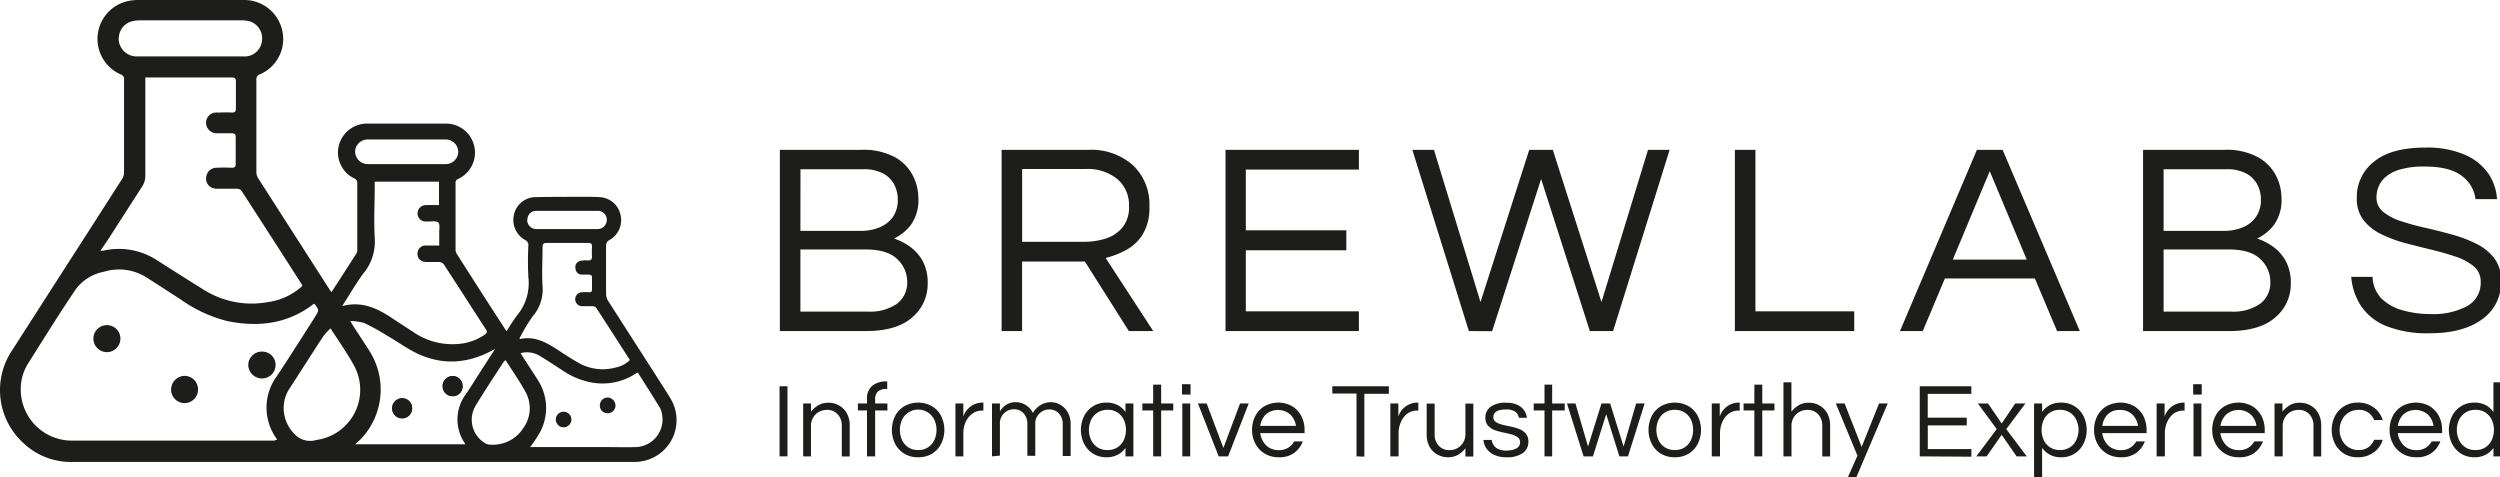 <svg width="398" height="76" xmlns="http://www.w3.org/2000/svg" data-name="Layer 1">
 <g id="Layer_1">
  <title>Layer 1</title>
  <g>

   <path fill="#1d1d1b" d="m72.105,59.855a1.6,1.6 0 0 0 -1.62,1.61a1.57,1.57 0 0 0 1.63,1.59a1.54,1.54 0 0 0 1.54,-1.59a1.58,1.58 0 0 0 -1.55,-1.61zm-8.07,3.55a1.61,1.61 0 1 0 1.59,1.62a1.57,1.57 0 0 0 -1.62,-1.62l0.03,0zm42.54,-0.27c-3.24,-5.09 -6.52,-10.15 -9.76,-15.24a2.22,2.22 0 0 1 -0.33,-1.12c0,-2.53 0,-5.06 0,-7.59a1,1 0 0 1 0.59,-1a3.63,3.63 0 0 0 1.71,-4a3.57,3.57 0 0 0 -3.17,-2.79c-1.14,-0.08 -2.3,-0.06 -3.44,-0.06c-2.36,0 -4.72,0 -7.08,0.05a3.55,3.55 0 0 0 -3.28,2.83a3.65,3.65 0 0 0 1.8,4a0.86,0.86 0 0 1 0.5,0.9a48.44,48.44 0 0 0 0,5a8,8 0 0 1 -1.79,6.08a27.4,27.4 0 0 0 -1.65,2.52a2.68,2.68 0 0 1 -0.21,-0.24q-3.9,-6 -7.78,-12.12a1.24,1.24 0 0 1 -0.16,-0.66c0,-3.51 0,-7 0,-10.52a0.65,0.65 0 0 1 0.46,-0.71a4.62,4.62 0 0 0 -2,-8.79l-12.46,0a4.63,4.63 0 0 0 -4.59,3.52a4.57,4.57 0 0 0 2.47,5.21a0.74,0.74 0 0 1 0.47,0.78q0,5.27 0,10.53a1.23,1.23 0 0 1 -0.11,0.61c-1.3,2 -2.61,4.07 -4,6.19l-0.28,-0.4q-5.72,-8.9 -11.43,-17.81a1.92,1.92 0 0 1 -0.24,-0.95c0,-4.87 0,-9.74 0,-14.61a0.85,0.85 0 0 1 0.61,-0.93a6.12,6.12 0 0 0 3.5,-7a6.19,6.19 0 0 0 -6.29,-4.81l-16.59,0a7.14,7.14 0 0 0 -1.46,0.12a6.17,6.17 0 0 0 -1.35,11.73a0.74,0.74 0 0 1 0.51,0.81c0,5 0,9.91 0,14.87a1.84,1.84 0 0 1 -0.26,0.88q-4.65,7.28 -9.33,14.54q-4.09,6.38 -8.19,12.76a11.39,11.39 0 0 0 1.65,14.72a11,11 0 0 0 7.91,3.11q19.82,0 39.61,0l49.69,0a7,7 0 0 0 1.51,-0.14a6.64,6.64 0 0 0 4.21,-10.27l0.03,0zm-22.61,-28.17a1.38,1.38 0 0 1 1.54,-1.39l9.55,0a1.41,1.41 0 0 1 1.55,1.39a1.47,1.47 0 0 1 -1.55,1.5l-9.55,0a1.44,1.44 0 0 1 -1.57,-1.5l0.03,0zm1.06,15.14a6.59,6.59 0 0 0 1.35,-4.56c-0.13,-2.05 0,-4.12 0,-6.18c0,-0.52 0.15,-0.69 0.68,-0.69q3.28,0 6.57,0c0.49,0 0.64,0.15 0.62,0.62a13,13 0 0 0 0,1.53c0,0.51 -0.19,0.67 -0.67,0.63a4.33,4.33 0 0 0 -1.08,0.06a1,1 0 0 0 -0.88,1.2a1,1 0 0 0 1,1c0.36,0 0.72,0 1.09,0s0.55,0.11 0.54,0.51c0,0.62 0,1.23 0,1.85c0,0.31 -0.11,0.47 -0.45,0.45a9.73,9.73 0 0 0 -1.08,0a1.11,1.11 0 0 0 -0.06,2.22c0.57,0 1.15,0 1.72,0a0.77,0.77 0 0 1 0.56,0.29c1.79,2.74 3.55,5.49 5.34,8.28a4.35,4.35 0 0 1 -2.21,1.18a7.79,7.79 0 0 1 -6,-0.75c-0.92,-0.53 -1.82,-1.1 -2.71,-1.68c-2,-1.31 -4,-2.68 -6.62,-2.08c0,-0.07 0,-0.13 0,-0.19c0.65,-1.21 1.37,-2.51 2.26,-3.69l0.03,0zm-28.23,-26.9a2,2 0 0 1 1.77,-1l12.3,0a2,2 0 0 1 2.09,2a2,2 0 0 1 -2.09,1.92c-2.06,0 -4.13,0 -6.19,0s-4.08,0 -6.11,0a2,2 0 0 1 -1.8,-2.92l0.03,0zm1.23,20.12a8,8 0 0 0 1.63,-5.5c-0.15,-2.71 0,-5.43 0,-8.16l0,-0.74l10.23,0l0,3.72c-0.69,0 -1.38,0 -2.07,0a1.35,1.35 0 0 0 -1.32,1.09a1.3,1.3 0 0 0 0.74,1.42a1.15,1.15 0 0 0 0.36,0.11a5.46,5.46 0 0 0 0.57,0c0.57,0 1.35,-0.13 1.63,0.18s0.12,1.08 0.13,1.64s0,1.28 0,2l-2,0a1.3,1.3 0 0 0 -1.46,1.33c0,0.8 0.56,1.29 1.48,1.3c0.68,0 1.37,0 2,0a1,1 0 0 1 0.71,0.37c2.26,3.46 4.47,6.93 6.72,10.38c0.24,0.37 0.13,0.56 -0.17,0.79a8.61,8.61 0 0 1 -4.52,1.52a10.87,10.87 0 0 1 -7,-2c-1.1,-0.69 -2.18,-1.41 -3.26,-2.12c-2.35,-1.57 -4.8,-2.76 -7.95,-1.93c1.22,-1.89 2.27,-3.72 3.52,-5.4l0.03,0zm-39.11,-37.27a2.81,2.81 0 0 1 2.33,-2.72a7.11,7.11 0 0 1 1.14,-0.1q8,0 15.94,0a5.92,5.92 0 0 1 1.39,0.15a2.83,2.83 0 0 1 2,3a2.78,2.78 0 0 1 -2.46,2.59a8.83,8.83 0 0 1 -0.89,0l-8,0c-2.78,0 -5.57,0 -8.35,0a2.88,2.88 0 0 1 -3.13,-2.92l0.03,0zm-1.81,32.23q2.75,-4.29 5.51,-8.57a3.07,3.07 0 0 0 0.52,-1.79c0,-4.93 0,-9.86 0,-14.79l0,-0.8c0.23,0 0.41,0 0.59,0c4.38,0 8.76,0 13.14,0c0.52,0 0.71,0.13 0.69,0.67c0,1.41 0,2.81 0,4.21c0,0.51 -0.12,0.73 -0.67,0.7c-0.77,-0.05 -1.53,0 -2.3,0a1.63,1.63 0 0 0 -1.78,1.58a1.68,1.68 0 0 0 1.68,1.72c0.79,0 1.58,0 2.36,0c0.55,0 0.69,0.18 0.68,0.7q0,2.07 0,4.14c0,0.51 -0.17,0.67 -0.66,0.65a22.06,22.06 0 0 0 -2.3,0a1.65,1.65 0 0 0 -1.72,1.39a1.59,1.59 0 0 0 1,1.84a2.29,2.29 0 0 0 0.74,0.11c1.07,0 2.13,0 3.19,0a0.94,0.94 0 0 1 0.67,0.33q4.86,7.49 9.66,15s0,0.08 0,0.18a10.19,10.19 0 0 1 -5.47,2.54a14.32,14.32 0 0 1 -10.47,-2.14c-2.4,-1.48 -4.76,-3 -7.16,-4.52a11.11,11.11 0 0 0 -8.55,-1.53a3.42,3.42 0 0 1 -0.46,0l1.11,-1.62zm26.48,31.86q-16,0 -32,0a8.14,8.14 0 0 1 -8.28,-8.33a7.61,7.61 0 0 1 1.2,-4c2.53,-4 5,-8 7.65,-11.89a7.29,7.29 0 0 1 4.38,-2.66a8.2,8.2 0 0 1 6.94,1c1.76,1.11 3.5,2.26 5.25,3.38a22.2,22.2 0 0 0 7.46,3.47c4.9,1 9.54,0.48 13.66,-2.66a0.48,0.48 0 0 1 0.16,-0.08l0.06,0c0.76,1 0.76,1 0.08,2.08c-2,3.14 -4,6.3 -6.07,9.43a8.44,8.44 0 0 0 -0.08,9.9a1.08,1.08 0 0 1 0.1,0.23l-0.51,0.13zm6.79,-0.1a3.41,3.41 0 0 1 -3.06,-0.55a6,6 0 0 1 -2.12,-3.87a5.74,5.74 0 0 1 1,-3.93c1.76,-2.7 3.48,-5.43 5.25,-8.13a11.17,11.17 0 0 1 1.18,-1.29c1.36,2.14 2.75,4.06 3.85,6.14a8.06,8.06 0 0 1 -6.12,11.63l0.02,0zm23.73,0.68l-17.56,0c0.4,-0.37 0.75,-0.67 1.06,-1a11.41,11.41 0 0 0 1.24,-13.8c-0.85,-1.35 -1.73,-2.68 -2.59,-4l-0.36,-0.59l-0.14,-0.23l0.2,0a8.07,8.07 0 0 1 2.06,0.33a38.46,38.46 0 0 1 3.62,2c1.58,0.92 3.07,2 4.7,2.8c4.2,2 8.34,1.68 12.49,-0.7l-2.86,4.44c-0.57,0.9 -1.13,1.81 -1.73,2.68a6.75,6.75 0 0 0 -0.13,8.07zm9.11,-2.43a5.76,5.76 0 0 1 -5.41,2.47a1.33,1.33 0 0 1 -0.59,-0.22a4.35,4.35 0 0 1 -1.56,-5.85c1.44,-2.4 3,-4.73 4.53,-7.09a2.21,2.21 0 0 1 0.3,-0.28c1.1,1.73 2.24,3.35 3.18,5.08a5.34,5.34 0 0 1 -0.47,5.89l0.02,0zm18.13,2.88c-1.68,0.05 -3.36,0 -5,0l-11.95,0a21.54,21.54 0 0 0 1.59,-2.39a8.17,8.17 0 0 0 -0.42,-8.37c-0.76,-1.22 -1.57,-2.42 -2.35,-3.64c-0.11,-0.17 -0.21,-0.35 -0.32,-0.56a3.92,3.92 0 0 1 3.1,0.48c1.17,0.7 2.29,1.46 3.44,2.19a12,12 0 0 0 4.71,2a9.62,9.62 0 0 0 7,-1.37l0.39,-0.22c1.2,1.9 2.4,3.78 3.56,5.68a3.35,3.35 0 0 1 0.32,1.09a4.4,4.4 0 0 1 -4.09,5.11l0.02,0zm-29.24,-11.32a1.6,1.6 0 0 0 -1.62,1.61a1.57,1.57 0 0 0 1.63,1.59a1.54,1.54 0 0 0 1.54,-1.59a1.58,1.58 0 0 0 -1.55,-1.61zm-8.07,3.55a1.61,1.61 0 1 0 1.59,1.62a1.57,1.57 0 0 0 -1.62,-1.62l0.03,0z" class="cls-1"/>
   <path fill="#1d1d1b" d="m31.525,62.035a2.14,2.14 0 1 1 -4.28,0a2.18,2.18 0 0 1 2.17,-2.2a2.15,2.15 0 0 1 2.11,2.2z" class="cls-1"/>
   <path fill="#1d1d1b" d="m41.765,55.975a2.12,2.12 0 0 1 2.11,2.17a2.16,2.16 0 0 1 -2.2,2.11a2.19,2.19 0 0 1 -2.15,-2.16a2.16,2.16 0 0 1 2.24,-2.12z" class="cls-1"/>
   <path fill="#1d1d1b" d="m17.165,51.765a2.15,2.15 0 0 1 0,4.29a2.15,2.15 0 1 1 0,-4.29z" class="cls-1"/>
   <path fill="#1d1d1b" d="m73.625,61.495a1.54,1.54 0 0 1 -1.54,1.59a1.57,1.57 0 0 1 -1.63,-1.59a1.6,1.6 0 0 1 1.62,-1.61a1.58,1.58 0 0 1 1.55,1.61z" class="cls-1"/>
   <path fill="#1d1d1b" d="m65.595,65.025a1.57,1.57 0 1 1 -1.59,-1.62a1.57,1.57 0 0 1 1.59,1.62z" class="cls-1"/>
   <path fill="#1d1d1b" d="m96.755,63.285a1.3,1.3 0 0 1 1.23,1.29a1.23,1.23 0 0 1 -1.28,1.21a1.2,1.2 0 0 1 -1.21,-1.26a1.25,1.25 0 0 1 1.26,-1.24z" class="cls-1"/>
   <path fill="#1d1d1b" d="m90.965,66.785a1.24,1.24 0 1 1 -2.48,0a1.24,1.24 0 0 1 2.48,0z" class="cls-1"/>
   <path fill="#1d1d1b" d="m124.155,52.705l0,-28.85l12.95,0a10.5,10.5 0 0 1 5.38,1.18a7,7 0 0 1 2.85,2.94a7.83,7.83 0 0 1 0.87,3.5a6.9,6.9 0 0 1 -1.17,4.3a7.4,7.4 0 0 1 -2.71,2.2a9.38,9.38 0 0 1 2.47,1.24a7.07,7.07 0 0 1 2.07,2.29a7.17,7.17 0 0 1 0.82,3.61a6.92,6.92 0 0 1 -2.46,5.41q-2.46,2.18 -7.38,2.18l-13.69,0zm3.27,-15.95l9.68,0a7.72,7.72 0 0 0 2.85,-0.53a4.81,4.81 0 0 0 2.15,-1.63a4.65,4.65 0 0 0 0.82,-2.85a5.09,5.09 0 0 0 -0.54,-2.31a4.21,4.21 0 0 0 -1.74,-1.79a6.42,6.42 0 0 0 -3.21,-0.7l-10,0l-0.01,9.81zm0,12.85l10.76,0a7.45,7.45 0 0 0 4.6,-1.24a4.16,4.16 0 0 0 1.64,-3.51a4.92,4.92 0 0 0 -1.57,-3.59q-1.58,-1.54 -5,-1.55l-10.43,0l0,9.89z" class="cls-1"/>
   <path fill="#1d1d1b" d="m159.455,52.705l0,-28.85l13.81,0a10,10 0 0 1 7.09,2.44a8.56,8.56 0 0 1 2.63,6.58a8,8 0 0 1 -1.07,4.44a7.06,7.06 0 0 1 -2.68,2.51a13.76,13.76 0 0 1 -3.22,1.24l7.58,11.64l-3.88,0l-7,-11.07l-10,0l0,11.07l-3.26,0zm3.27,-14.21l10,0a11.16,11.16 0 0 0 3.18,-0.48a5.72,5.72 0 0 0 2.72,-1.72a5,5 0 0 0 1.11,-3.46a5.39,5.39 0 0 0 -1.87,-4.34a7.43,7.43 0 0 0 -5,-1.59l-10.14,0l0,11.59z" class="cls-1"/>
   <path fill="#1d1d1b" d="m195.105,52.705l0,-28.85l21.23,0l0,3.14l-18,0l0,9.67l16,0l0,3.18l-16,0l0,9.72l18,0l0,3.14l-21.23,0z" class="cls-1"/>
   <path fill="#1d1d1b" d="m233.845,52.705l-9,-28.85l3.44,0l7.41,24.23l7.76,-24.23l3.75,0l7.75,24.23l7.41,-24.23l3.44,0l-9,28.85l-3.7,0l-7.76,-24.21l-7.8,24.23l-3.7,-0.02z" class="cls-1"/>
   <path fill="#1d1d1b" d="m276.195,52.705l0,-28.85l3.27,0l0,25.71l15.73,0l0,3.14l-19,0z" class="cls-1"/>
   <path fill="#1d1d1b" d="m302.475,52.705l12.25,-28.85l4.09,0l12.29,28.85l-3.62,0l-3.53,-8.37l-14.33,0l-3.52,8.37l-3.63,0zm8.41,-11.38l11.77,0l-5.89,-14.07l-5.88,14.07z" class="cls-1"/>
   <path fill="#1d1d1b" d="m341.175,52.705l0,-28.85l12.93,0a10.45,10.45 0 0 1 5.38,1.18a7.07,7.07 0 0 1 2.86,2.94a7.83,7.83 0 0 1 0.87,3.5a6.83,6.83 0 0 1 -1.18,4.3a7.29,7.29 0 0 1 -2.7,2.2a9.48,9.48 0 0 1 2.46,1.24a6.85,6.85 0 0 1 2.07,2.29a7.17,7.17 0 0 1 0.83,3.61a6.92,6.92 0 0 1 -2.46,5.41c-1.64,1.45 -4.11,2.18 -7.39,2.18l-13.67,0zm3.27,-15.95l9.66,0a7.73,7.73 0 0 0 2.86,-0.53a4.78,4.78 0 0 0 2.14,-1.63a4.65,4.65 0 0 0 0.83,-2.85a5.09,5.09 0 0 0 -0.54,-2.31a4.3,4.3 0 0 0 -1.75,-1.79a6.38,6.38 0 0 0 -3.2,-0.7l-10,0l0,9.81zm0,12.85l10.76,0a7.45,7.45 0 0 0 4.6,-1.24a4.15,4.15 0 0 0 1.63,-3.51a4.88,4.88 0 0 0 -1.57,-3.59q-1.56,-1.54 -5,-1.55l-10.42,0l0,9.89z" class="cls-1"/>
   <path fill="#1d1d1b" d="m386.795,53.055a17.62,17.62 0 0 1 -6.93,-1.16a8.72,8.72 0 0 1 -4,-3.2a9.93,9.93 0 0 1 -1.55,-4.62l3.4,0a5.13,5.13 0 0 0 1.39,3.42a7.73,7.73 0 0 0 3.34,1.89a16,16 0 0 0 4.55,0.61a11.31,11.31 0 0 0 5.8,-1.28a4.19,4.19 0 0 0 2.13,-3.82a3.13,3.13 0 0 0 -1.06,-2.46a8.66,8.66 0 0 0 -2.84,-1.55c-1.17,-0.4 -2.46,-0.77 -3.85,-1.11s-2.8,-0.69 -4.21,-1.06a21.38,21.38 0 0 1 -3.88,-1.44a8,8 0 0 1 -2.83,-2.25a5.54,5.54 0 0 1 -1.05,-3.53a7.07,7.07 0 0 1 2.73,-5.75q2.71,-2.25 8.17,-2.25a15.16,15.16 0 0 1 6.32,1.15a8.74,8.74 0 0 1 3.73,3a8.11,8.11 0 0 1 1.37,4.06l-3.42,0a5.41,5.41 0 0 0 -2.17,-3.69q-1.92,-1.5 -5.89,-1.5a13.48,13.48 0 0 0 -4,0.48a5.86,5.86 0 0 0 -2.33,1.24a4,4 0 0 0 -1.09,1.59a4.85,4.85 0 0 0 -0.29,1.57a2.89,2.89 0 0 0 1.07,2.33a8.55,8.55 0 0 0 2.83,1.48a38.73,38.73 0 0 0 3.9,1.07c1.43,0.32 2.84,0.68 4.25,1.07a21.42,21.42 0 0 1 3.88,1.48a8.1,8.1 0 0 1 2.83,2.29a5.66,5.66 0 0 1 1.07,3.57a7.11,7.11 0 0 1 -3.05,6.17q-3.01,2.2 -8.32,2.2z" class="cls-1"/>
   <path fill="#1d1d1b" d="m124.105,72.655l0,-11.16l1.26,0l0,11.15l-1.26,0.01z" class="cls-1"/>
   <path fill="#1d1d1b" d="m127.865,72.655l0,-8.42l1.24,0l0,1.31a4.37,4.37 0 0 1 1.12,-1a3.08,3.08 0 0 1 1.68,-0.43a3.4,3.4 0 0 1 1.65,0.42a3.12,3.12 0 0 1 1.24,1.23a3.88,3.88 0 0 1 0.48,2l0,4.9l-1.26,0l0,-4.87a2.58,2.58 0 0 0 -0.66,-1.84a2.21,2.21 0 0 0 -1.7,-0.7a2.61,2.61 0 0 0 -1.28,0.32a2.41,2.41 0 0 0 -0.92,0.9a2.6,2.6 0 0 0 -0.35,1.34l0,4.85l-1.24,-0.01z" class="cls-1"/>
   <path fill="#1d1d1b" d="m138.025,72.655l0,-7.31l-1.45,0l0,-1.11l1.45,0l0,-0.74a2.56,2.56 0 0 1 0.84,-2.08a3.45,3.45 0 0 1 2.28,-0.69l0.1,0l0,1.2l-0.14,0a1.94,1.94 0 0 0 -1.33,0.4a1.59,1.59 0 0 0 -0.45,1.27l0,0.64l1.95,0l0,1.11l-1.95,0l0,7.31l-1.3,0z" class="cls-1"/>
   <path fill="#1d1d1b" d="m146.165,72.795a4.13,4.13 0 0 1 -2.22,-0.58a3.87,3.87 0 0 1 -1.45,-1.58a5,5 0 0 1 0,-4.39a3.82,3.82 0 0 1 1.45,-1.56a4.49,4.49 0 0 1 4.45,0a3.8,3.8 0 0 1 1.44,1.56a5,5 0 0 1 0,4.39a3.85,3.85 0 0 1 -1.44,1.58a4.09,4.09 0 0 1 -2.23,0.58zm0,-1.15a2.71,2.71 0 0 0 1.59,-0.44a2.76,2.76 0 0 0 1,-1.17a3.91,3.91 0 0 0 0,-3.19a2.85,2.85 0 0 0 -5.16,0a4,4 0 0 0 0,3.19a2.78,2.78 0 0 0 1,1.17a2.7,2.7 0 0 0 1.57,0.44z" class="cls-1"/>
   <path fill="#1d1d1b" d="m152.105,72.655l0,-8.42l1.26,0l0,2.07a4.11,4.11 0 0 1 0.26,-0.58a3.29,3.29 0 0 1 1.5,-1.36a3.08,3.08 0 0 1 1.34,-0.27l0.09,0l0,1.27l-0.16,0a2.61,2.61 0 0 0 -1.62,0.51a3.28,3.28 0 0 0 -1.05,1.33a4.32,4.32 0 0 0 -0.36,1.75l0,3.7l-1.26,0z" class="cls-1"/>
   <path fill="#1d1d1b" d="m157.925,72.655l0,-8.42l1.26,0l0,1.26a3.26,3.26 0 0 1 0.91,-1a2.79,2.79 0 0 1 1.66,-0.46a2.83,2.83 0 0 1 1.55,0.45a3.07,3.07 0 0 1 1.13,1.26a3.36,3.36 0 0 1 0.53,-0.69a3.11,3.11 0 0 1 0.95,-0.71a3.06,3.06 0 0 1 1.41,-0.31a2.94,2.94 0 0 1 1.52,0.43a3.16,3.16 0 0 1 1.15,1.2a3.65,3.65 0 0 1 0.45,1.85l0,5.08l-1.26,0l0,-5.05a2.41,2.41 0 0 0 -0.6,-1.71a2,2 0 0 0 -1.49,-0.65a2.23,2.23 0 0 0 -2.28,2.38l0,5l-1.26,0l0,-5.05a2.41,2.41 0 0 0 -0.6,-1.71a2,2 0 0 0 -1.49,-0.65a2.23,2.23 0 0 0 -2.28,2.38l0,5l-1.26,0.12z" class="cls-1"/>
   <path fill="#1d1d1b" d="m176.155,72.795a3.93,3.93 0 0 1 -2.15,-0.58a4,4 0 0 1 -1.42,-1.58a5,5 0 0 1 0,-4.39a3.89,3.89 0 0 1 3.57,-2.15a3.74,3.74 0 0 1 1.8,0.41a3.46,3.46 0 0 1 1.22,1.09l0,-1.36l1.26,0l0,8.42l-1.26,0l0,-1.34a3.5,3.5 0 0 1 -1.22,1.07a3.74,3.74 0 0 1 -1.8,0.41zm0.17,-1.15a2.71,2.71 0 0 0 1.59,-0.44a2.76,2.76 0 0 0 1,-1.17a3.91,3.91 0 0 0 0,-3.19a2.71,2.71 0 0 0 -2.58,-1.6a2.82,2.82 0 0 0 -2.63,1.6a3.81,3.81 0 0 0 0,3.19a2.85,2.85 0 0 0 1,1.17a2.8,2.8 0 0 0 1.62,0.44z" class="cls-1"/>
   <path fill="#1d1d1b" d="m183.585,72.655l0,-7.31l-1.72,0l0,-1.11l1.72,0l0,-3l1.27,0l0,3l1.93,0l0,1.11l-1.93,0l0,7.31l-1.27,0z" class="cls-1"/>
   <path fill="#1d1d1b" d="m188.175,62.815l0,-1.65l1.36,0l0,1.65l-1.36,0zm0.05,9.84l0,-8.42l1.26,0l0,8.42l-1.26,0z" class="cls-1"/>
   <path fill="#1d1d1b" d="m194.015,72.655l-3.3,-8.42l1.39,0l2.66,7.08l2.65,-7.08l1.38,0l-3.28,8.42l-1.5,0z" class="cls-1"/>
   <path fill="#1d1d1b" d="m203.585,72.795a4.22,4.22 0 0 1 -2.24,-0.58a4,4 0 0 1 -1.49,-1.58a4.6,4.6 0 0 1 -0.53,-2.19a4.72,4.72 0 0 1 0.51,-2.2a3.87,3.87 0 0 1 1.44,-1.56a4.51,4.51 0 0 1 4.46,0a3.94,3.94 0 0 1 1.44,1.56a4.72,4.72 0 0 1 0.51,2.2l0,0.51l-7.06,0a3.52,3.52 0 0 0 0.48,1.35a2.74,2.74 0 0 0 1,1a3,3 0 0 0 1.48,0.36a2.75,2.75 0 0 0 1.5,-0.39a2.86,2.86 0 0 0 0.94,-1l1.38,0a4,4 0 0 1 -1.39,1.84a3.94,3.94 0 0 1 -2.43,0.68zm-3,-5l5.73,0a3.11,3.11 0 0 0 -0.91,-1.81a3,3 0 0 0 -3.9,0a3.31,3.31 0 0 0 -0.87,1.79l-0.05,0.02z" class="cls-1"/>
   <path fill="#1d1d1b" d="m215.955,72.655l0,-10l-3.85,0l0,-1.16l9,0l0,1.2l-3.9,0l0,10l-1.25,-0.04z" class="cls-1"/>
   <path fill="#1d1d1b" d="m221.345,72.655l0,-8.42l1.27,0l0,2.07a3.2,3.2 0 0 1 0.26,-0.58a3,3 0 0 1 0.56,-0.73a3.1,3.1 0 0 1 0.94,-0.63a3,3 0 0 1 1.34,-0.27l0.08,0l0,1.27l-0.15,0a2.66,2.66 0 0 0 -1.63,0.51a3.35,3.35 0 0 0 -1,1.33a4.32,4.32 0 0 0 -0.36,1.75l0,3.7l-1.31,0z" class="cls-1"/>
   <path fill="#1d1d1b" d="m230.495,72.795a3.46,3.46 0 0 1 -1.63,-0.41a3.23,3.23 0 0 1 -1.26,-1.23a4,4 0 0 1 -0.48,-2l0,-4.9l1.27,0l0,4.87a2.56,2.56 0 0 0 0.66,1.84a2.22,2.22 0 0 0 1.69,0.7a2.55,2.55 0 0 0 1.29,-0.33a2.45,2.45 0 0 0 0.91,-0.9a2.51,2.51 0 0 0 0.35,-1.33l0,-4.85l1.26,0l0,8.42l-1.26,0l0,-1.31a4.21,4.21 0 0 1 -1.11,1a3.09,3.09 0 0 1 -1.69,0.43z" class="cls-1"/>
   <path fill="#1d1d1b" d="m239.865,72.795a4.45,4.45 0 0 1 -2,-0.39a3,3 0 0 1 -1.22,-1a2.76,2.76 0 0 1 -0.48,-1.37l1.32,0a2,2 0 0 0 0.29,0.82a1.91,1.91 0 0 0 0.75,0.64a3.12,3.12 0 0 0 1.32,0.24a5.45,5.45 0 0 0 0.62,-0.05a2.94,2.94 0 0 0 0.72,-0.19a1.47,1.47 0 0 0 0.58,-0.4a1,1 0 0 0 0.23,-0.69a0.93,0.93 0 0 0 -0.4,-0.81a3.19,3.19 0 0 0 -1,-0.45c-0.42,-0.1 -0.87,-0.21 -1.35,-0.31a9.35,9.35 0 0 1 -1.36,-0.39a2.79,2.79 0 0 1 -1,-0.69a1.77,1.77 0 0 1 -0.41,-1.23a2.08,2.08 0 0 1 0.84,-1.77a4,4 0 0 1 2.47,-0.64a4.11,4.11 0 0 1 1.81,0.35a2.67,2.67 0 0 1 1.06,0.88a2.64,2.64 0 0 1 0.43,1.17l-1.28,0a1.44,1.44 0 0 0 -0.53,-0.93a2.38,2.38 0 0 0 -1.53,-0.39c-1.34,0 -2,0.41 -2,1.22a0.87,0.87 0 0 0 0.4,0.77a3.42,3.42 0 0 0 1.05,0.43q0.63,0.16 1.35,0.3a8.26,8.26 0 0 1 1.36,0.4a2.62,2.62 0 0 1 1,0.72a1.81,1.81 0 0 1 0.41,1.25a2.13,2.13 0 0 1 -0.94,1.88a4.33,4.33 0 0 1 -2.51,0.63z" class="cls-1"/>
   <path fill="#1d1d1b" d="m245.885,72.655l0,-7.31l-1.72,0l0,-1.11l1.72,0l0,-3l1.22,0l0,3l2,0l0,1.11l-2,0l0,7.31l-1.22,0z" class="cls-1"/>
   <path fill="#1d1d1b" d="m252.105,72.655l-2.64,-8.42l1.35,0l2,6.86l2.14,-6.86l1.38,0l2.14,6.86l2,-6.86l1.35,0l-2.65,8.42l-1.37,0l-2.1,-6.72l-2.11,6.72l-1.49,0z" class="cls-1"/>
   <path fill="#1d1d1b" d="m266.625,72.795a4.14,4.14 0 0 1 -2.23,-0.58a3.94,3.94 0 0 1 -1.45,-1.58a5.07,5.07 0 0 1 0,-4.39a3.89,3.89 0 0 1 1.45,-1.56a4.51,4.51 0 0 1 4.46,0a3.94,3.94 0 0 1 1.44,1.56a5,5 0 0 1 0,4.39a4,4 0 0 1 -1.44,1.58a4.12,4.12 0 0 1 -2.23,0.58zm0,-1.15a2.71,2.71 0 0 0 1.59,-0.44a2.83,2.83 0 0 0 1,-1.17a4,4 0 0 0 0,-3.19a2.87,2.87 0 0 0 -1,-1.16a2.78,2.78 0 0 0 -1.59,-0.44a2.83,2.83 0 0 0 -1.59,0.44a2.72,2.72 0 0 0 -1,1.16a3.91,3.91 0 0 0 0,3.19a2.69,2.69 0 0 0 1,1.17a2.75,2.75 0 0 0 1.59,0.44z" class="cls-1"/>
   <path fill="#1d1d1b" d="m272.515,72.655l0,-8.42l1.27,0l0,2.07a3.2,3.2 0 0 1 0.26,-0.58a3.24,3.24 0 0 1 0.56,-0.73a3.21,3.21 0 0 1 2.28,-0.9l0.08,0l0,1.27l-0.15,0a2.66,2.66 0 0 0 -1.63,0.51a3.35,3.35 0 0 0 -1,1.33a4.32,4.32 0 0 0 -0.36,1.75l0,3.7l-1.31,0z" class="cls-1"/>
   <path fill="#1d1d1b" d="m279.295,72.655l0,-7.31l-1.72,0l0,-1.11l1.72,0l0,-3l1.26,0l0,3l1.94,0l0,1.11l-1.94,0l0,7.31l-1.26,0z" class="cls-1"/>
   <path fill="#1d1d1b" d="m283.925,72.655l0,-11.79l1.27,0l0,4.68a4.17,4.17 0 0 1 1.11,-1a3.08,3.08 0 0 1 1.68,-0.43a3.4,3.4 0 0 1 1.65,0.42a3.12,3.12 0 0 1 1.24,1.23a3.88,3.88 0 0 1 0.48,2l0,4.9l-1.25,0l0,-4.87a2.58,2.58 0 0 0 -0.66,-1.84a2.21,2.21 0 0 0 -1.7,-0.7a2.61,2.61 0 0 0 -1.28,0.32a2.41,2.41 0 0 0 -0.92,0.9a2.59,2.59 0 0 0 -0.34,1.34l0,4.85l-1.28,-0.01z" class="cls-1"/>
   <path fill="#1d1d1b" d="m294.175,75.995l1.53,-3.45l-3.44,-8.31l1.4,0l2.71,6.91l2.77,-6.91l1.38,0l-5,11.76l-1.35,0z" class="cls-1"/>
   <path fill="#1d1d1b" d="m305.625,72.655l0,-11.16l8.21,0l0,1.21l-6.94,0l0,3.79l6.21,0l0,1.23l-6.2,0l0,3.77l6.94,0l0,1.21l-8.22,-0.05z" class="cls-1"/>
   <path fill="#1d1d1b" d="m314.625,72.655l3.25,-4.34l-3,-4.08l1.62,0l2.17,3.18l2.16,-3.18l1.62,0l-3.05,4.08l3.27,4.34l-1.62,0l-2.38,-3.43l-2.39,3.43l-1.65,0z" class="cls-1"/>
   <path fill="#1d1d1b" d="m323.825,75.995l0,-11.76l1.28,0l0,1.35a3.4,3.4 0 0 1 1.23,-1.09a3.82,3.82 0 0 1 1.79,-0.4a3.89,3.89 0 0 1 3.57,2.15a5,5 0 0 1 0,4.39a3.84,3.84 0 0 1 -3.59,2.16a3.52,3.52 0 0 1 -3,-1.5l0,4.7l-1.28,0zm4.11,-4.35a2.79,2.79 0 0 0 1.61,-0.44a2.76,2.76 0 0 0 1,-1.17a3.71,3.71 0 0 0 0,-3.19a2.79,2.79 0 0 0 -1,-1.16a2.87,2.87 0 0 0 -1.61,-0.44a2.74,2.74 0 0 0 -2.58,1.6a4,4 0 0 0 0,3.19a2.78,2.78 0 0 0 1,1.17a2.72,2.72 0 0 0 1.58,0.44z" class="cls-1"/>
   <path fill="#1d1d1b" d="m337.645,72.795a4.2,4.2 0 0 1 -2.24,-0.58a4.14,4.14 0 0 1 -1.5,-1.58a4.6,4.6 0 0 1 -0.53,-2.19a4.72,4.72 0 0 1 0.51,-2.2a3.89,3.89 0 0 1 1.45,-1.56a4.51,4.51 0 0 1 4.46,0a3.94,3.94 0 0 1 1.44,1.56a4.84,4.84 0 0 1 0.5,2.2l0,0.51l-7.06,0a3.52,3.52 0 0 0 0.48,1.35a2.74,2.74 0 0 0 1,1a3,3 0 0 0 1.48,0.36a2.7,2.7 0 0 0 1.5,-0.39a2.89,2.89 0 0 0 0.95,-1l1.38,0a4.11,4.11 0 0 1 -1.39,1.84a4,4 0 0 1 -2.43,0.68zm-3,-5l5.73,0a3.17,3.17 0 0 0 -0.91,-1.81a2.71,2.71 0 0 0 -2,-0.72a2.64,2.64 0 0 0 -1.94,0.72a3.25,3.25 0 0 0 -0.83,1.79l-0.05,0.02z" class="cls-1"/>
   <path fill="#1d1d1b" d="m343.335,72.655l0,-8.42l1.27,0l0,2.07a3.2,3.2 0 0 1 0.26,-0.58a3.24,3.24 0 0 1 0.56,-0.73a3.1,3.1 0 0 1 0.94,-0.63a3,3 0 0 1 1.34,-0.27l0.08,0l0,1.27l-0.15,0a2.66,2.66 0 0 0 -1.63,0.51a3.35,3.35 0 0 0 -1,1.33a4.32,4.32 0 0 0 -0.36,1.75l0,3.7l-1.31,0z" class="cls-1"/>
   <path fill="#1d1d1b" d="m349.155,62.815l0,-1.65l1.36,0l0,1.65l-1.36,0zm0.05,9.84l0,-8.42l1.26,0l0,8.42l-1.26,0z" class="cls-1"/>
   <path fill="#1d1d1b" d="m356.445,72.795a4.22,4.22 0 0 1 -2.24,-0.58a4,4 0 0 1 -1.49,-1.58a4.49,4.49 0 0 1 -0.53,-2.19a4.84,4.84 0 0 1 0.5,-2.2a3.89,3.89 0 0 1 1.45,-1.56a4.51,4.51 0 0 1 4.46,0a3.94,3.94 0 0 1 1.44,1.56a4.72,4.72 0 0 1 0.51,2.2l0,0.51l-7.06,0a3.22,3.22 0 0 0 0.48,1.35a2.74,2.74 0 0 0 1,1a3,3 0 0 0 1.48,0.36a2.75,2.75 0 0 0 1.5,-0.39a2.86,2.86 0 0 0 0.94,-1l1.38,0a4,4 0 0 1 -1.39,1.84a3.94,3.94 0 0 1 -2.43,0.68zm-2.95,-5l5.73,0a3.11,3.11 0 0 0 -0.91,-1.81a3,3 0 0 0 -3.9,0a3.31,3.31 0 0 0 -0.92,1.79l0,0.02z" class="cls-1"/>
   <path fill="#1d1d1b" d="m362.105,72.655l0,-8.42l1.26,0l0,1.31a4.17,4.17 0 0 1 1.11,-1a3.09,3.09 0 0 1 1.69,-0.43a3.36,3.36 0 0 1 1.64,0.42a3.14,3.14 0 0 1 1.25,1.23a3.88,3.88 0 0 1 0.48,2l0,4.9l-1.23,0l0,-4.87a2.62,2.62 0 0 0 -0.65,-1.84a2.23,2.23 0 0 0 -1.71,-0.7a2.64,2.64 0 0 0 -1.28,0.32a2.38,2.38 0 0 0 -0.91,0.9a2.6,2.6 0 0 0 -0.35,1.34l0,4.85l-1.3,-0.01z" class="cls-1"/>
   <path fill="#1d1d1b" d="m375.355,72.795a3.9,3.9 0 0 1 -3.63,-2.16a4.89,4.89 0 0 1 0,-4.39a3.94,3.94 0 0 1 1.44,-1.56a4,4 0 0 1 2.19,-0.59a4.16,4.16 0 0 1 2.55,0.78a3.76,3.76 0 0 1 1.42,2l-1.36,0a2.66,2.66 0 0 0 -0.92,-1.18a2.56,2.56 0 0 0 -1.53,-0.45a3,3 0 0 0 -1.61,0.44a2.89,2.89 0 0 0 -1.06,1.16a3.54,3.54 0 0 0 0,3.19a2.85,2.85 0 0 0 1.06,1.17a2.88,2.88 0 0 0 1.61,0.44a2.56,2.56 0 0 0 1.53,-0.45a2.66,2.66 0 0 0 0.92,-1.18l1.36,0a3.72,3.72 0 0 1 -1.42,2a4.16,4.16 0 0 1 -2.55,0.78z" class="cls-1"/>
   <path fill="#1d1d1b" d="m384.685,72.795a4.22,4.22 0 0 1 -2.24,-0.58a4,4 0 0 1 -1.49,-1.58a4.6,4.6 0 0 1 -0.53,-2.19a4.84,4.84 0 0 1 0.5,-2.2a3.89,3.89 0 0 1 1.45,-1.56a4.51,4.51 0 0 1 4.46,0a3.94,3.94 0 0 1 1.44,1.56a4.72,4.72 0 0 1 0.51,2.2l0,0.51l-7.06,0a3.22,3.22 0 0 0 0.48,1.35a2.74,2.74 0 0 0 1,1a3,3 0 0 0 1.48,0.36a2.75,2.75 0 0 0 1.5,-0.39a2.86,2.86 0 0 0 0.94,-1l1.38,0a4,4 0 0 1 -1.39,1.84a3.94,3.94 0 0 1 -2.43,0.68zm-3,-5l5.73,0a3.11,3.11 0 0 0 -0.91,-1.81a3,3 0 0 0 -3.9,0a3.31,3.31 0 0 0 -0.87,1.79l-0.05,0.02z" class="cls-1"/>
   <path fill="#1d1d1b" d="m393.935,72.795a3.93,3.93 0 0 1 -2.15,-0.58a4,4 0 0 1 -1.42,-1.58a5,5 0 0 1 0,-4.39a3.89,3.89 0 0 1 3.57,-2.15a3.74,3.74 0 0 1 1.8,0.41a3.46,3.46 0 0 1 1.22,1.09l0,-4.73l1.26,0l0,11.79l-1.26,0l0,-1.34a3.5,3.5 0 0 1 -1.22,1.07a3.74,3.74 0 0 1 -1.8,0.41zm0.17,-1.15a2.71,2.71 0 0 0 1.59,-0.44a2.83,2.83 0 0 0 1,-1.17a3.91,3.91 0 0 0 0,-3.19a2.87,2.87 0 0 0 -1,-1.16a2.78,2.78 0 0 0 -1.59,-0.44a2.82,2.82 0 0 0 -2.63,1.6a3.81,3.81 0 0 0 0,3.19a2.85,2.85 0 0 0 1,1.17a2.8,2.8 0 0 0 1.63,0.44z" class="cls-1"/>
  </g>
 </g>

</svg>